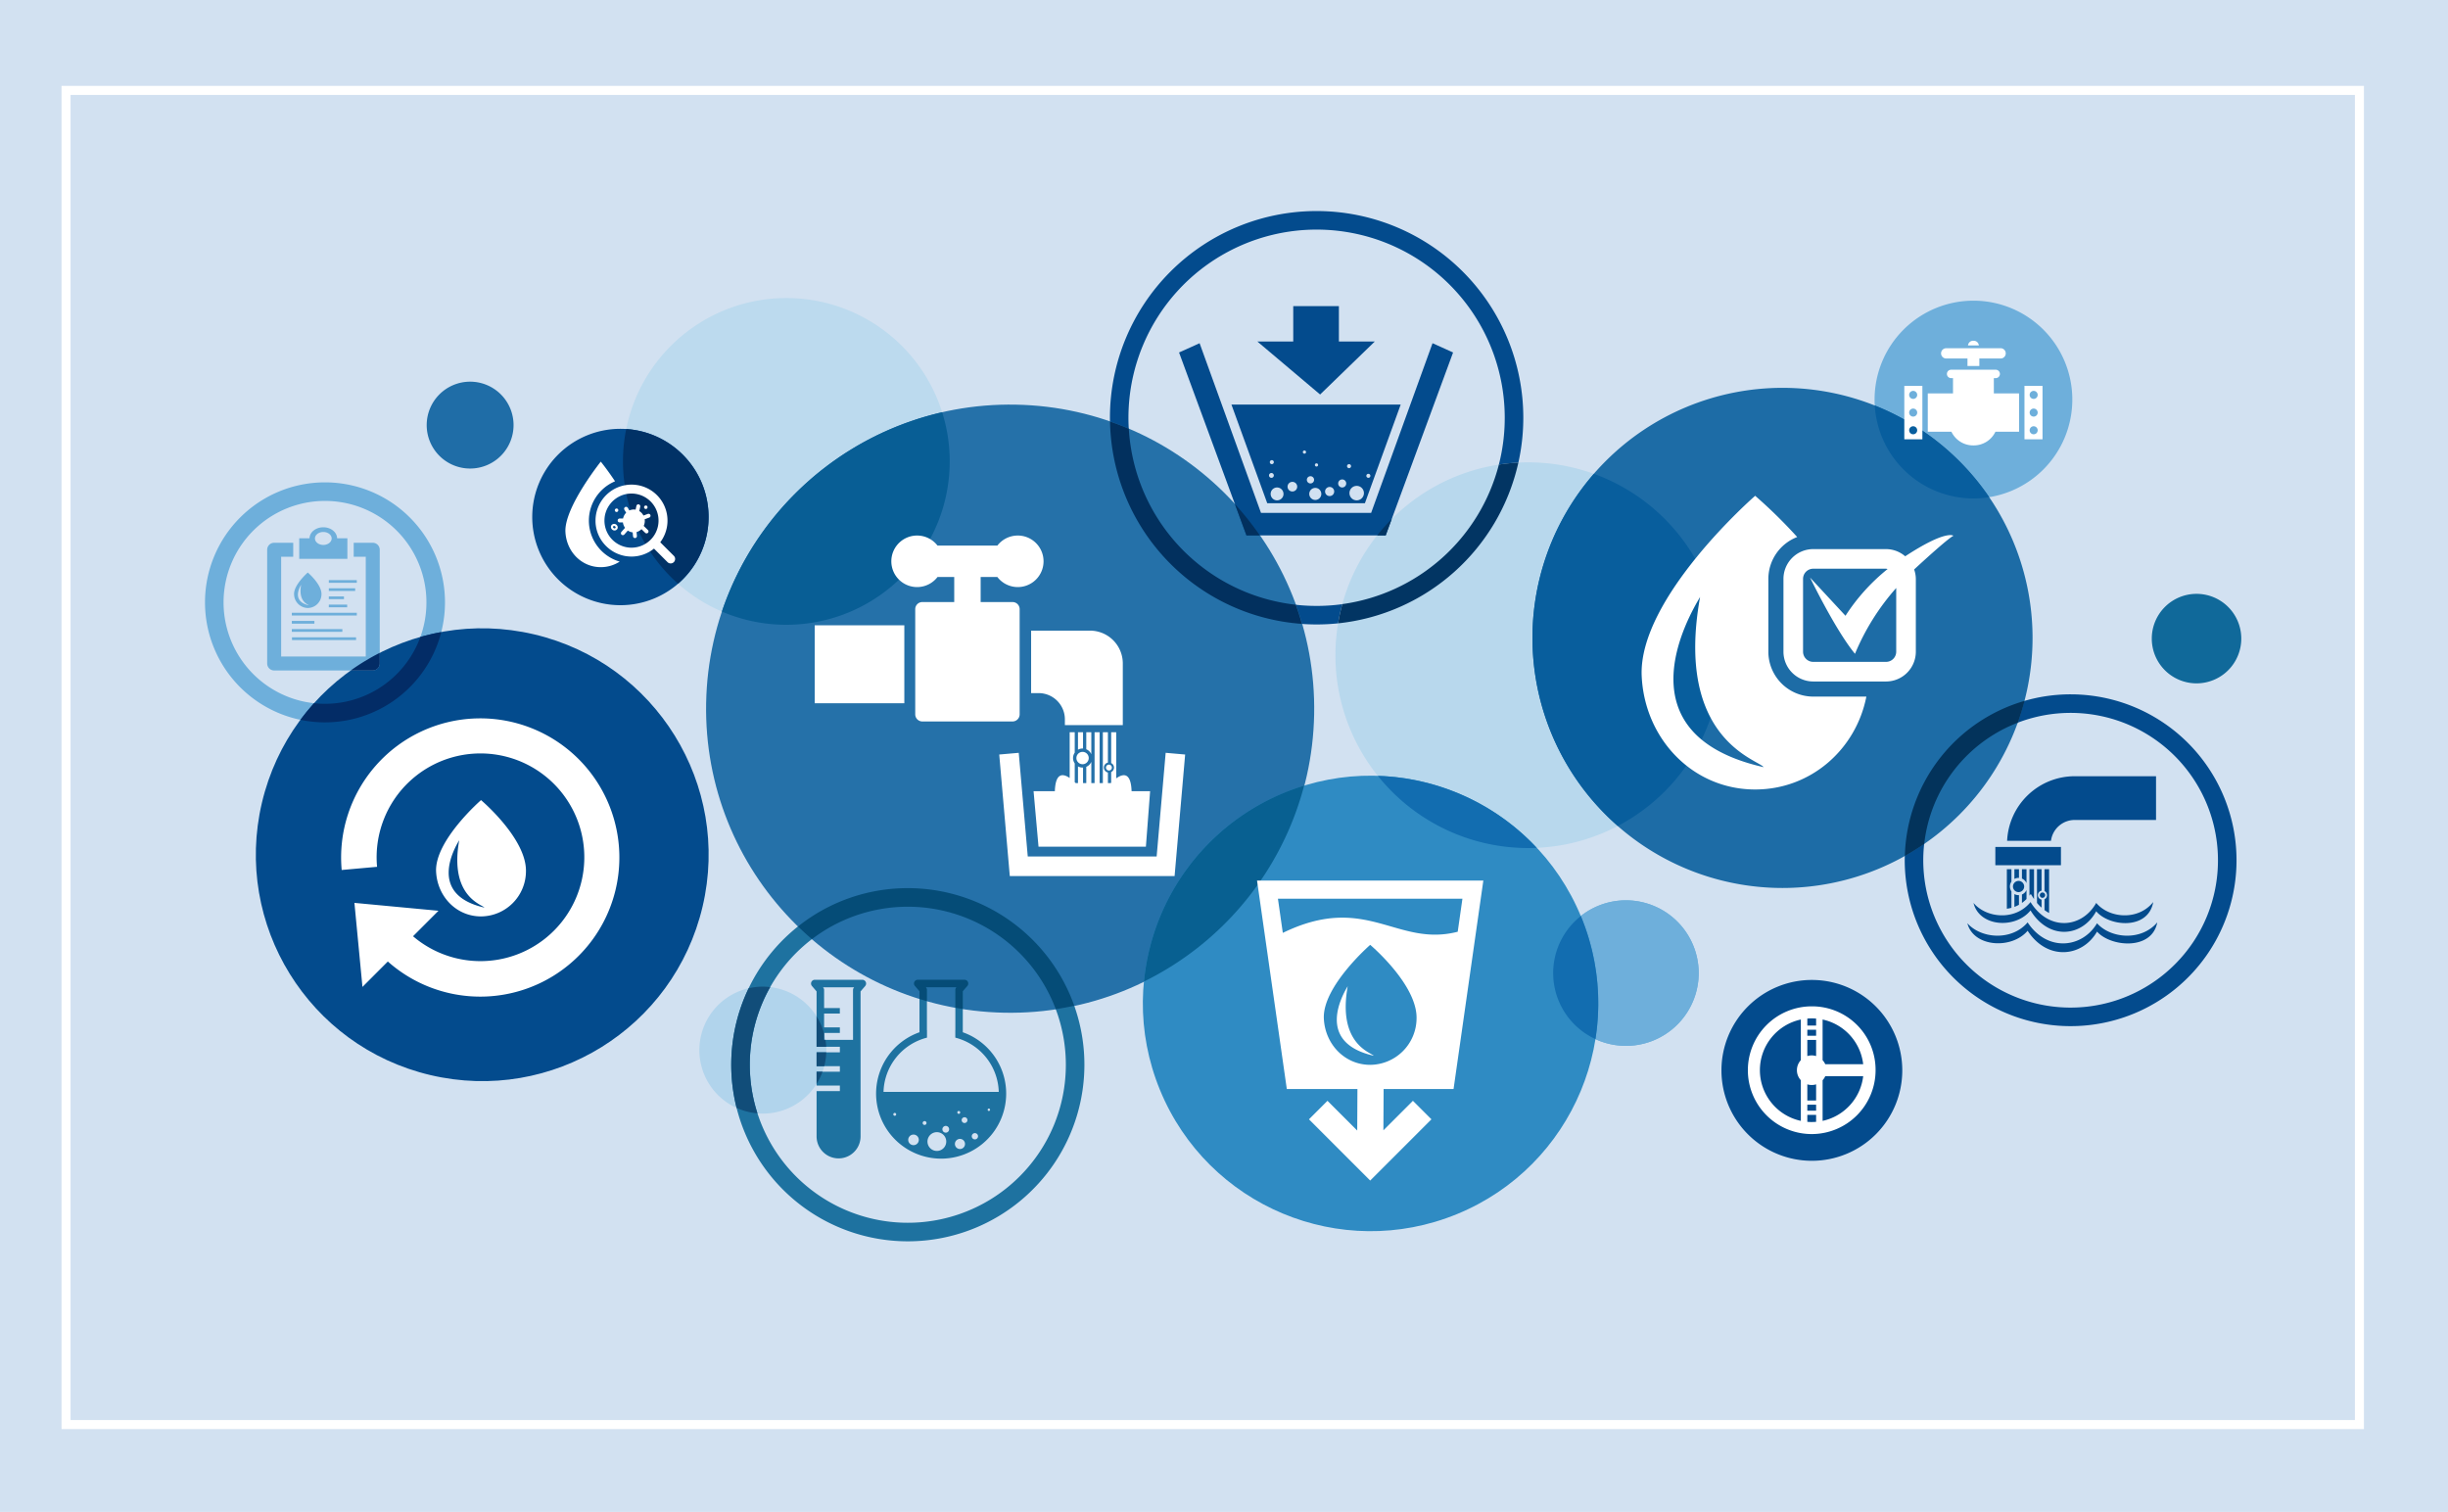 <svg xmlns="http://www.w3.org/2000/svg" width="812" height="501.48" viewBox="0 0 812 501.48">
  <g id="Grupo_1016006" data-name="Grupo 1016006" transform="translate(-596 -2750.682)">
    <rect id="dylan-shaw-UxyWwU6n_ts-unsplash" width="812" height="501.48" transform="translate(596 2750.682)" fill="#d2e1f1"/>
    <g id="Rectángulo_350619" data-name="Rectángulo 350619" transform="translate(616.408 2779.164)" fill="none" stroke="#fff" stroke-width="3">
      <rect width="763.711" height="445.51" stroke="none"/>
      <rect x="1.5" y="1.5" width="760.711" height="442.51" fill="none"/>
    </g>
    <g id="Grupo_1015771" data-name="Grupo 1015771" transform="translate(24.432 201.926)">
      <g id="Grupo_1015401" data-name="Grupo 1015401" transform="translate(623.734 2523.03)">
        <g id="_1" data-name="1" transform="translate(15.834 95.725)">
          <path id="Trazado_736707" data-name="Trazado 736707" d="M590.169,388.8a24.133,24.133,0,1,1-24.133-24.133A24.133,24.133,0,0,1,590.169,388.8Z" transform="translate(-94.712 -136.05)" fill="#6eafdb"/>
          <path id="Trazado_736708" data-name="Trazado 736708" d="M590.169,388.8a24.133,24.133,0,1,1-24.133-24.133A24.133,24.133,0,0,1,590.169,388.8Z" transform="translate(-94.712 -136.05)" fill="#6eafdb"/>
          <path id="Trazado_736709" data-name="Trazado 736709" d="M437.5,95.725a68.558,68.558,0,1,0,68.558,68.558A68.561,68.561,0,0,0,437.5,95.725Zm44.127,112.684A62.408,62.408,0,1,1,499.9,164.283,62.2,62.2,0,0,1,481.623,208.409Z" transform="translate(-68.778 -95.725)" fill="#034b8d"/>
          <path id="Trazado_736710" data-name="Trazado 736710" d="M734.108,284.292a55.026,55.026,0,1,0,55.024,55.025A55.025,55.025,0,0,0,734.108,284.292Zm34.556,89.584a48.875,48.875,0,1,1,14.313-34.558A48.7,48.7,0,0,1,768.664,373.876Z" transform="translate(-115.28 -123.998)" fill="#034b8d"/>
          <path id="Trazado_736711" data-name="Trazado 736711" d="M250.842,419.4a21.054,21.054,0,1,1-21.053-21.054A21.054,21.054,0,0,1,250.842,419.4Z" transform="translate(-44.757 -141.099)" fill="#b1d4ec"/>
          <path id="Trazado_736712" data-name="Trazado 736712" d="M584.857,257.741a63.962,63.962,0,1,1-63.96-63.965A63.961,63.961,0,0,1,584.857,257.741Z" transform="translate(-81.971 -110.427)" fill="#b8d8ed"/>
          <path id="Trazado_736713" data-name="Trazado 736713" d="M287.309,183.858a54.188,54.188,0,1,1-54.187-54.189A54.188,54.188,0,0,1,287.309,183.858Z" transform="translate(-40.289 -100.814)" fill="#bcdaee"/>
          <path id="Trazado_736714" data-name="Trazado 736714" d="M55.635,201.586a39.8,39.8,0,1,0,39.8,39.8A39.8,39.8,0,0,0,55.635,201.586Zm23.79,63.591a33.645,33.645,0,1,1,9.854-23.791A33.526,33.526,0,0,1,79.425,265.177Z" transform="translate(-15.834 -111.598)" fill="#6eafdb"/>
          <path id="Trazado_736715" data-name="Trazado 736715" d="M279.748,359.909a58.571,58.571,0,1,0,58.569,58.572A58.573,58.573,0,0,0,279.748,359.909Zm37.063,95.634a52.414,52.414,0,1,1,15.351-37.062A52.236,52.236,0,0,1,316.81,455.543Z" transform="translate(-46.622 -135.336)" fill="#1e72a0"/>
          <path id="Trazado_736716" data-name="Trazado 736716" d="M732.9,163.5A32.794,32.794,0,1,1,700.1,130.7,32.793,32.793,0,0,1,732.9,163.5Z" transform="translate(-113.515 -100.97)" fill="#6eafdb"/>
          <circle id="Elipse_9029" data-name="Elipse 9029" cx="100.839" cy="100.839" r="100.839" transform="matrix(0.019, -1, 1, 0.019, 164.309, 263.975)" fill="#2571a9"/>
          <path id="Trazado_736717" data-name="Trazado 736717" d="M283.655,359.909a58.313,58.313,0,0,0-36.42,12.717q2.235,2.175,4.606,4.207a52.425,52.425,0,0,1,80.894,23.23c2.068-.311,4.108-.7,6.132-1.137A58.588,58.588,0,0,0,283.655,359.909Z" transform="translate(-50.53 -135.336)" fill="#054c77"/>
          <path id="Trazado_736718" data-name="Trazado 736718" d="M217.523,240.335a54.21,54.21,0,0,0,73.071-66.1A100.989,100.989,0,0,0,217.523,240.335Z" transform="translate(-46.075 -107.497)" fill="#085e95"/>
          <circle id="Elipse_9030" data-name="Elipse 9030" cx="75.521" cy="75.521" r="75.521" transform="translate(288.062 221.661) rotate(-22.337)" fill="#2f8bc3"/>
          <path id="Trazado_736719" data-name="Trazado 736719" d="M473.518,316.125a63.831,63.831,0,0,0,49.866,23.92c.939,0,1.87-.031,2.8-.071A75.281,75.281,0,0,0,473.518,316.125Z" transform="translate(-84.458 -128.771)" fill="#126db0"/>
          <path id="Trazado_736720" data-name="Trazado 736720" d="M541.9,389.722a24.112,24.112,0,0,0,14.02,21.887,76.177,76.177,0,0,0,.928-11.827,75.266,75.266,0,0,0-5.771-28.977A24.07,24.07,0,0,0,541.9,389.722Z" transform="translate(-94.712 -136.97)" fill="#126db0"/>
          <path id="Trazado_736721" data-name="Trazado 736721" d="M382.222,384.892a101.049,101.049,0,0,0,53.124-64.984A75.572,75.572,0,0,0,382.222,384.892Z" transform="translate(-70.77 -129.339)" fill="#086091"/>
          <circle id="Elipse_9031" data-name="Elipse 9031" cx="75.084" cy="75.084" r="75.084" transform="translate(1.662 269.36) rotate(-76.748)" fill="#034b8d"/>
          <path id="Trazado_736722" data-name="Trazado 736722" d="M92.854,261.623a33.639,33.639,0,0,1-35.26,21.971q-2.386,2.647-4.52,5.514a39.829,39.829,0,0,0,46.709-29.1Q96.258,260.656,92.854,261.623Z" transform="translate(-21.418 -120.358)" fill="#032c66"/>
          <path id="Trazado_736723" data-name="Trazado 736723" d="M517.766,193.874a64.214,64.214,0,0,0-6.465.657,62.42,62.42,0,0,1-51.927,46.277,64.107,64.107,0,0,0-1.4,6.381A68.587,68.587,0,0,0,517.766,193.874Z" transform="translate(-82.127 -110.441)" fill="#023563"/>
          <path id="Trazado_736724" data-name="Trazado 736724" d="M432.63,244.962c-.62-2.146-1.288-4.27-2.046-6.354a62.375,62.375,0,0,1-55.372-58.378c-2.041-.869-4.128-1.652-6.237-2.386A68.538,68.538,0,0,0,432.63,244.962Z" transform="translate(-68.783 -108.038)" fill="#02305e"/>
          <path id="Trazado_736725" data-name="Trazado 736725" d="M699.694,247.647a82.941,82.941,0,1,1-82.942-82.941A82.942,82.942,0,0,1,699.694,247.647Z" transform="translate(-93.498 -106.068)" fill="#1d6ca6"/>
          <path id="Trazado_736726" data-name="Trazado 736726" d="M700.114,202.421a32.983,32.983,0,0,0,5.224-.419,83.188,83.188,0,0,0-37.958-30.409A32.792,32.792,0,0,0,700.114,202.421Z" transform="translate(-113.526 -107.101)" fill="#085e9e"/>
          <path id="Trazado_736727" data-name="Trazado 736727" d="M554.193,198.254a82.867,82.867,0,0,0,7.927,116.8,63.969,63.969,0,0,0-7.927-116.8Z" transform="translate(-93.498 -111.098)" fill="#085e9d"/>
          <path id="Trazado_736728" data-name="Trazado 736728" d="M202.022,209.946a29.248,29.248,0,1,1-29.248-29.25A29.248,29.248,0,0,1,202.022,209.946Z" transform="translate(-34.98 -108.465)" fill="#034b8d"/>
          <path id="Trazado_736729" data-name="Trazado 736729" d="M180,180.778a54.214,54.214,0,0,0,17.2,51.3,29.237,29.237,0,0,0-17.2-51.3Z" transform="translate(-40.289 -108.478)" fill="#013266"/>
          <path id="Trazado_736730" data-name="Trazado 736730" d="M679.125,338.288q3.308-1.859,6.425-4a48.861,48.861,0,0,1,31.035-40.205c.851-2.365,1.6-4.777,2.241-7.237A55.032,55.032,0,0,0,679.125,338.288Z" transform="translate(-115.287 -124.381)" fill="#03335b"/>
          <path id="Trazado_736731" data-name="Trazado 736731" d="M667.542,425.723a29.99,29.99,0,1,1-29.989-29.991A29.99,29.99,0,0,1,667.542,425.723Z" transform="translate(-104.557 -140.707)" fill="#034b8d"/>
          <path id="Trazado_736732" data-name="Trazado 736732" d="M805.166,259.929a14.843,14.843,0,1,1-14.842-14.843A14.841,14.841,0,0,1,805.166,259.929Z" transform="translate(-129.734 -118.12)" fill="#10699a"/>
          <path id="Trazado_736733" data-name="Trazado 736733" d="M227.329,424.244a52.151,52.151,0,0,1,6.764-25.747,20.235,20.235,0,0,0-7.163.4,58.73,58.73,0,0,0-3.988,39.655,20.892,20.892,0,0,0,6.923,1.812A52.371,52.371,0,0,1,227.329,424.244Z" transform="translate(-46.622 -141.099)" fill="#114d79"/>
          <path id="Trazado_736734" data-name="Trazado 736734" d="M131.151,176.71A14.406,14.406,0,1,1,116.746,162.3,14.407,14.407,0,0,1,131.151,176.71Z" transform="translate(-28.804 -105.708)" fill="#1f6da7"/>
        </g>
        <g id="_2" data-name="2" transform="translate(36.456 127.25)">
          <path id="Trazado_736735" data-name="Trazado 736735" d="M456.418,391.994c-1.687,2.83-10.814,18.639,8.612,23.058C464.288,414,452.948,411.291,456.418,391.994Zm-30.075-35.041.49,3.431,9.017,63.125.368,2.581h23.427l-.071,13.778L449.705,430l-6.141,6.139,20.311,20.311,6.141-6.141,14.168-14.17-6.14-6.14-9.789,9.786.074-13.7h23.2l.371-2.581,9.017-63.125.49-3.431Zm37.536,61.119c-8.487,0-14.977-6.885-15.376-15.354-.489-10.631,15.376-24.442,15.376-24.442s15.643,13.185,15.377,24.442A15.49,15.49,0,0,1,463.879,418.072Zm29.03-44.142c-20.3,5.217-30.34-13.082-58.016.377l-1.619-11.343h61.2Z" transform="translate(-98.007 -166.418)" fill="#fff"/>
          <path id="Trazado_736736" data-name="Trazado 736736" d="M115.355,359.355a15.012,15.012,0,0,0,14.9-14.884c.259-10.911-14.9-23.692-14.9-23.692s-15.379,13.389-14.906,23.692C100.835,352.682,107.127,359.355,115.355,359.355Zm-7.234-25.278c-3.364,18.7,7.629,21.333,8.348,22.349C97.641,352.145,106.487,336.819,108.121,334.077Zm39.583-26.92a46.151,46.151,0,0,0-78.571,36.8l11.738-1.052A34.444,34.444,0,1,1,92.8,365.935l8.439-8.452L73.36,354.865l2.665,27.873,8.416-8.43a46.148,46.148,0,0,0,63.263-67.15Z" transform="translate(-44.419 -156.929)" fill="#fff"/>
          <path id="Trazado_736737" data-name="Trazado 736737" d="M679.85,220.091s-2.331-2.157-16.01,6.8a9.778,9.778,0,0,0-6.355-2.383H633.335a9.891,9.891,0,0,0-9.879,9.875v24.154a9.892,9.892,0,0,0,9.879,9.878h24.149a9.892,9.892,0,0,0,9.881-9.878V234.385a9.627,9.627,0,0,0-.562-3.121C678.859,220.139,679.85,220.091,679.85,220.091Zm-18.991,38.447a3.377,3.377,0,0,1-3.374,3.373H633.335a3.38,3.38,0,0,1-3.378-3.373V234.385a3.383,3.383,0,0,1,3.378-3.373h24.149a3.3,3.3,0,0,1,.523.107,65.148,65.148,0,0,0-13.975,15.5L632.275,233.94s8.435,17.458,14.911,25.294a77.577,77.577,0,0,1,13.672-21.827Zm-42.411,0V234.385a14.9,14.9,0,0,1,9.565-13.882,164.373,164.373,0,0,0-13.941-13.678s-38.833,33.809-37.639,59.826c.975,20.733,16.864,37.586,37.639,37.586,18.473,0,33.443-13.29,36.885-30.81H633.335A14.907,14.907,0,0,1,618.447,258.537ZM595.8,240.4c-8.495,47.235,19.267,53.868,21.081,56.434C569.337,286.027,591.678,247.327,595.8,240.4Z" transform="translate(-120.507 -143.909)" fill="#fff"/>
          <path id="Trazado_736738" data-name="Trazado 736738" d="M678.914,179.02h5.992V161.3h-5.992Zm2.94-16.06a1.331,1.331,0,1,1-1.331,1.331A1.332,1.332,0,0,1,681.854,162.96Zm0,5.866a1.332,1.332,0,1,1-1.331,1.332A1.332,1.332,0,0,1,681.854,168.826Zm0,5.867a1.331,1.331,0,1,1-1.331,1.331A1.331,1.331,0,0,1,681.854,174.694Zm10.957-22.472h7.056v2.48H703.8v-2.48h7.056a1.7,1.7,0,1,0,0-3.409H692.812a1.7,1.7,0,1,0,0,3.409Zm15.8,6.509h.62a1.395,1.395,0,1,0,0-2.79H694.444a1.395,1.395,0,0,0,0,2.79h.621v5.075H686.7v12.707h7.843a7.974,7.974,0,0,0,7.189,4.533c.037,0,.073,0,.108,0s.072,0,.109,0a7.972,7.972,0,0,0,7.189-4.533h7.842V163.805h-8.367Zm10.158,2.565V179.02h5.992V161.3Zm3.051,16.06a1.331,1.331,0,1,1,1.332-1.331A1.33,1.33,0,0,1,721.817,177.356Zm0-5.866a1.332,1.332,0,1,1,1.332-1.331A1.331,1.331,0,0,1,721.817,171.49Zm0-5.867a1.331,1.331,0,1,1,1.332-1.331A1.331,1.331,0,0,1,721.817,165.623Zm-19.873-19.29c-.036,0-.072.007-.109.01s-.071-.01-.108-.01a1.7,1.7,0,0,0-1.689,1.55h3.595A1.7,1.7,0,0,0,701.944,146.333Z" transform="translate(-135.877 -134.838)" fill="#fff"/>
          <path id="Trazado_736739" data-name="Trazado 736739" d="M739.116,316.244a22.462,22.462,0,0,0-22.41,21.421h14.548a7.937,7.937,0,0,1,7.862-6.914H766.1V316.244ZM734.56,339.69H712.8v6.071H734.56Zm-10.093,21.07c6.13,9.981,17.125,8.826,21.787.282,4.311,5.111,17.239,6.308,18.916-3.059-5.029,6.244-14.6,5.393-18.916.285-4.662,8.331-15.657,9.55-21.787-.285-5.027,6.244-14.6,5.393-18.913.285C707.47,366.214,719.44,367,724.467,360.759Zm-2.106-7.933a1.856,1.856,0,1,0-1.855,1.855A1.855,1.855,0,0,0,722.36,352.826Zm6.957,2.869a.885.885,0,1,0-.885.884A.886.886,0,0,0,729.317,355.7Zm-4.761-.4.627,1.008c.145.235.3.458.448.679v-9.888h-1.517v8.75Zm6.069,6.308V347.091h-1.519v7.25a1.508,1.508,0,0,1,0,2.707v3.595c.322.235.647.459.978.656C730.262,361.406,730.443,361.5,730.626,361.6Zm-7.49-14.509h-1.516v3.094a2.876,2.876,0,0,1,1.516,1.5Zm4.992,7.117v-7.117h-1.516V358.27a15.164,15.164,0,0,0,1.4,1.472h.118v-2.561a1.517,1.517,0,0,1,0-2.974Zm-4.992-.246a2.882,2.882,0,0,1-1.516,1.507v2.8a10.779,10.779,0,0,0,1.516-1.3Zm-2.5-4v-2.876h-1.516v3.225a2.831,2.831,0,0,1,1.383-.358C720.551,349.958,720.595,349.964,720.639,349.967Zm-2.5-2.876h-1.519v13.1a12.15,12.15,0,0,0,1.519-.3V354.45a2.863,2.863,0,0,1,0-3.247Zm.979,8.244v4.249c.22-.081.442-.168.656-.265.293-.128.578-.277.86-.434v-3.2c-.044,0-.088.008-.133.008A2.833,2.833,0,0,1,719.122,355.335Zm27.411,9.68c-4.927,8.331-16.545,9.55-23.019-.286-5.312,6.248-15.432,5.395-19.986.286,2.025,7.946,14.674,8.735,19.986,2.492,6.474,9.981,18.092,8.827,23.019.282,4.555,5.112,18.215,6.309,19.984-3.059C761.207,370.977,751.088,370.123,746.534,365.015Z" transform="translate(-139.567 -160.315)" fill="#034b8d" fill-rule="evenodd"/>
          <path id="Trazado_736740" data-name="Trazado 736740" d="M253.745,277.951h29.727V252.1H253.745Zm71.782-3.354h2.482a8.706,8.706,0,0,1,8.716,8.7v1.923h19.214V264.75a10.885,10.885,0,0,0-10.9-10.874H325.527Zm44.629,19.8-2.99,34.379H324.412L321.422,294.4l-6.469.564,3.5,40.307h54.664l3.5-40.307Zm-48.432-12.764V246.756a2.365,2.365,0,0,0-2.366-2.364h-10.57v-8.3h5.544a8.546,8.546,0,1,0,0-10.424H294.477a8.546,8.546,0,1,0,0,10.424h5.546v8.3H289.454a2.364,2.364,0,0,0-2.366,2.364v34.875A2.367,2.367,0,0,0,289.454,284h29.9A2.368,2.368,0,0,0,321.724,281.631Zm20.871,16.549a2.047,2.047,0,1,0-2.047-2.048A2.048,2.048,0,0,0,342.594,298.18Zm11.161-10.605h-1.673V297.8a1.664,1.664,0,0,1,0,2.985V304.3c-.047.045-.094.088-.139.134H351v-3.5a1.675,1.675,0,0,1,0-3.282V287.574h-1.675v16.862H348.25V287.574h-1.675v16.862H345.5v-7.05a3.168,3.168,0,0,1-1.674,1.658v5.392h-1.079v-5.151c-.049,0-.1.009-.149.009a3.156,3.156,0,0,1-1.526-.394v5.536h-.76c-.1-.105-.213-.206-.319-.307v-6.207a3.151,3.151,0,0,1,0-3.58v-6.768h-1.676v15.174c-2.291-1.573-4.639-1.688-4.908,4.107-.005.094-.009.176-.013.269h-7.055l1.641,18.4H363.6l1.4-18.4h-6.143c0-.093-.008-.174-.013-.269-.275-5.947-2.742-5.667-5.09-3.98Zm-8.26,7.3v-7.3h-1.674v5.644A3.171,3.171,0,0,1,345.5,294.878Zm-2.752-1.9v-5.4h-1.675v5.789a3.136,3.136,0,0,1,1.526-.393C342.644,292.971,342.694,292.975,342.743,292.976Zm7.618,6.319a.976.976,0,1,0,.976-.977A.976.976,0,0,0,350.361,299.3Z" transform="translate(-72.128 -146.234)" fill="#fff" fill-rule="evenodd"/>
          <path id="Trazado_736741" data-name="Trazado 736741" d="M302.648,413.071v-13.6l1.517-1.767a1.231,1.231,0,0,0-.934-2.033H287.7a1.231,1.231,0,0,0-.934,2.033l1.517,1.767v13.6a21.574,21.574,0,1,0,14.364,0Zm-22.573,27.707a.479.479,0,1,1,.48-.478A.478.478,0,0,1,280.076,440.778Zm6.228,9.74a1.756,1.756,0,1,1,1.757-1.755A1.756,1.756,0,0,1,286.3,450.518Zm3.674-6.705a.639.639,0,1,1,.638-.638A.638.638,0,0,1,289.977,443.813Zm4.071,8.623a3.114,3.114,0,1,1,3.114-3.115A3.115,3.115,0,0,1,294.048,452.436ZM297,446.367a1.117,1.117,0,1,1,1.117-1.117A1.117,1.117,0,0,1,297,446.367Zm4.711,5.428a1.677,1.677,0,1,1,1.676-1.675A1.676,1.676,0,0,1,301.713,451.8Zm-.878-12.135a.479.479,0,1,1,.479.479A.48.48,0,0,1,300.835,439.66Zm2.4,3.514a.958.958,0,1,1,.957-.959A.959.959,0,0,1,303.231,443.174Zm3.433,5.429a1.039,1.039,0,1,1,1.037-1.039A1.037,1.037,0,0,1,306.663,448.6Zm-30.314-15.755a19.137,19.137,0,0,1,14.421-17.992v-2.5l-.024.006V399.012a1.234,1.234,0,0,0-.3-.8l-.068-.079h10.17l-.068.079a1.234,1.234,0,0,0-.3.8v13.349l-.018-.005v2.5a19.143,19.143,0,0,1,14.415,17.992Zm34.945,6.332a.4.4,0,1,1,.4-.4A.4.4,0,0,1,311.294,439.181Zm-41.97-43.514H253.56a1.248,1.248,0,0,0-.946,2.062l1.539,1.8,0,18.366h7.722v1.836h-7.722v4.589h7.723v1.838h-7.723v4.59h7.723v1.837h-7.723l0,15.027a7.294,7.294,0,0,0,14.589,0l-.005-48.083,1.54-1.8a1.249,1.249,0,0,0-.948-2.062Zm-2.792,2.581a1.26,1.26,0,0,0-.3.815l.009,16.539h-9.6v-2.3h5.229v-1.837h-5.227l0-4.589h5.224v-1.837H256.65l0-5.973a1.247,1.247,0,0,0-.3-.815l-.071-.081H266.6Z" transform="translate(-71.913 -172.223)" fill="#1e72a0"/>
          <path id="Trazado_736742" data-name="Trazado 736742" d="M254.476,421.868v4.589h2.547a21.139,21.139,0,0,0,.66-4.589Zm2.948-4.125h-.456v-2.106a20.93,20.93,0,0,0-2.492-5.689v10.083h3.195A21.094,21.094,0,0,0,257.424,417.743Zm-2.949,14.59a20.991,20.991,0,0,0,1.976-4.038h-1.976Z" transform="translate(-72.237 -174.364)" fill="#114d79"/>
          <path id="Trazado_736743" data-name="Trazado 736743" d="M309.256,395.667h-15.53a1.231,1.231,0,0,0-.934,2.033l1.517,1.767v2.557q1.225.381,2.463.732v-3.745a1.233,1.233,0,0,0-.3-.8l-.068-.079h10.17l-.068.079a1.234,1.234,0,0,0-.3.8v5.93q1.227.222,2.463.415v-5.889l1.517-1.767a1.231,1.231,0,0,0-.934-2.033Z" transform="translate(-77.938 -172.223)" fill="#054c77"/>
          <path id="Trazado_736744" data-name="Trazado 736744" d="M192.446,224.755l-4.521-4.516A11.932,11.932,0,0,0,171.4,203.39l0,0q-.354.256-.689.539a.073.073,0,0,0-.014.012c-.219.184-.432.378-.638.579l-.02.02c-.2.2-.4.4-.587.617l-.022.026q-.142.159-.276.324l-.008.008c-.086.107-.172.215-.254.325l-.022.028c-.083.111-.165.222-.245.337a.41.41,0,0,0-.025.035q-.114.161-.221.328a.112.112,0,0,1-.017.024c-.073.116-.145.231-.216.349l-.032.054c-.066.114-.133.23-.2.345l-.007.013c-.065.119-.129.24-.19.36-.01.024-.023.046-.034.071-.12.241-.23.487-.334.735-.01.028-.023.055-.034.082-.049.123-.1.247-.143.372,0,.013-.009.026-.014.038-.041.116-.081.23-.118.348-.011.029-.02.058-.031.086-.039.127-.077.252-.113.379l-.019.071c-.031.11-.059.224-.086.337-.008.029-.015.056-.021.086-.031.128-.059.255-.084.386-.006.029-.013.06-.018.089-.022.112-.043.227-.061.341l-.013.078c-.02.131-.038.262-.054.394,0,.035-.008.069-.011.1-.014.12-.025.24-.037.361,0,.019,0,.037-.005.058-.009.134-.018.269-.025.4,0,.037,0,.074,0,.108-.005.134-.009.268-.009.4v.014c0,.1,0,.2,0,.3l0,.065c0,.076,0,.15.008.228,0,.031,0,.062.005.094.005.065.008.133.013.2,0,.034.007.07.008.1.005.062.011.123.017.184,0,.037.007.073.011.111.007.06.014.12.02.179.005.037.009.072.015.11.007.059.015.119.025.179,0,.036.01.071.017.108.008.06.019.12.028.179.008.036.013.069.018.1.013.063.025.125.037.187.006.031.012.062.018.1.015.07.03.139.047.209.005.023.009.045.015.068.043.185.089.369.143.551q.01.04.023.079c.019.065.036.128.056.191l.032.1c.016.057.036.113.054.169.011.036.024.071.036.106.019.053.038.105.057.159.013.036.025.072.04.109s.037.1.058.153.028.072.043.11.041.1.061.15.031.072.047.109.043.1.065.149c.016.034.031.071.048.107l.07.15c.017.033.032.068.048.1.027.054.054.107.08.161.014.028.03.057.044.087.042.082.084.162.128.241.01.02.02.039.033.06.031.06.065.121.1.18.02.035.039.067.059.1s.054.092.082.137.043.072.066.107.051.084.078.126.048.074.071.111.053.079.078.118.05.076.076.112.052.077.08.114.053.075.08.112.052.073.08.109.054.076.083.112.054.071.081.105.058.076.088.112.053.067.081.1l.091.111c.026.031.054.062.079.094s.065.077.1.115l.043.051c.082.092.164.183.246.271l.066.071c.037.04.075.078.114.116l.076.079c.039.038.077.075.115.113s.053.051.08.077.078.073.116.111l.082.075c.039.037.078.074.12.109l.08.072.125.108.08.067c.043.037.087.073.129.107.026.023.052.043.077.062.045.037.091.074.138.11l.067.053.149.113c.014.009.027.02.042.03.254.187.516.366.786.532l.05.032.168.1.066.039c.054.032.11.063.165.094l.072.04c.054.031.109.06.166.09l.071.038c.056.03.113.058.17.086l.07.037.177.085c.021.009.041.019.062.029l.186.086.046.02a11.909,11.909,0,0,0,1.176.446l.031.011.21.064.055.016.2.057.064.018c.067.017.133.035.2.05l.067.017c.068.017.135.031.2.048l.065.014.207.044.055.01c.073.014.147.029.221.042l.034.005a12.109,12.109,0,0,0,2.016.171,11.886,11.886,0,0,0,7.472-2.637l4.482,4.48a1.48,1.48,0,0,0,2.1-2.087ZM178.4,222.038h-.006a8.95,8.95,0,0,1-6.338-2.624l-.007-.008c-.059-.058-.116-.118-.173-.178-.08-.084-.156-.168-.232-.254l-.06-.069a8.943,8.943,0,0,1-2.168-5.845c0-.111,0-.223.006-.334,0-.022,0-.046,0-.069.005-.108.012-.214.02-.32,0-.02,0-.039.006-.058.008-.1.018-.2.031-.3,0-.014,0-.028,0-.043.014-.105.029-.21.046-.315,0-.023.008-.045.012-.07.018-.1.037-.207.057-.312a.2.2,0,0,1,.009-.032c.02-.1.042-.194.065-.29a.5.5,0,0,0,.014-.059c.026-.1.053-.2.082-.3.006-.02.013-.04.018-.06.03-.1.059-.2.093-.293l.005-.015c.034-.1.069-.2.107-.3a.479.479,0,0,1,.024-.061c.037-.1.075-.192.115-.288l.02-.042c.04-.089.08-.178.12-.264l.019-.04c.045-.094.092-.186.14-.278l.028-.054c.049-.093.1-.185.152-.276l.005-.009c.052-.088.105-.178.162-.265l.028-.045c.054-.088.111-.175.171-.261a.33.33,0,0,0,.027-.04c.059-.084.118-.168.18-.252l.008-.011q.1-.128.194-.25c.013-.015.023-.03.034-.043.067-.082.135-.163.2-.243l.016-.018c.068-.077.138-.154.207-.228l.025-.025c.072-.077.147-.152.221-.227l.034-.032c.155-.151.313-.3.479-.436l.031-.027c.082-.068.166-.136.25-.2a.273.273,0,0,0,.023-.02c.087-.065.173-.13.26-.193l.008-.006c.088-.062.179-.125.269-.184l.036-.023c.184-.121.372-.235.566-.343l.025-.014c.094-.053.19-.1.29-.152l.031-.015c.2-.1.4-.19.6-.275a.28.28,0,0,0,.036-.016c.1-.041.206-.081.309-.117a.078.078,0,0,0,.019-.008c.1-.037.208-.072.315-.106a8.977,8.977,0,1,1,2.722,17.534Zm-7.912,2.744a14.219,14.219,0,0,1-3.816-3.818,14.105,14.105,0,0,1,0-15.808,14.266,14.266,0,0,1,3.816-3.817,14.2,14.2,0,0,1,2.4-1.3c.014-.006.026-.01.04-.017-2.51-3.795-4.731-6.526-4.731-6.526s-12.109,15.146-11.73,23.266c.3,6.473,5.251,11.733,11.73,11.733a11.5,11.5,0,0,0,6.273-1.842,13.892,13.892,0,0,1-1.583-.562A14.194,14.194,0,0,1,170.486,224.782Zm2.74-10.465a1.112,1.112,0,0,0-1.531.336,1.025,1.025,0,0,0-.1.78,1.2,1.2,0,0,0,.558.722,1.113,1.113,0,0,0,1.533-.335,1.02,1.02,0,0,0,.1-.779A1.193,1.193,0,0,0,173.226,214.317Zm-.145,1.149a.419.419,0,0,1-.58.088.508.508,0,0,1-.236-.3.329.329,0,0,1,.029-.252.423.423,0,0,1,.581-.088.51.51,0,0,1,.235.3A.319.319,0,0,1,173.081,215.466Zm10.711-4.628-1.445.535a3.736,3.736,0,0,0-1.379-1.482l.318-1.462a.648.648,0,0,0-1.266-.275l-.275,1.275a3.423,3.423,0,0,0-2.069.267l-.53-.893a.647.647,0,0,0-1.113.661l.583.977a3.848,3.848,0,0,0-1.028,1.92l-1.134,0a.647.647,0,1,0,0,1.295l1.085,0a3.881,3.881,0,0,0,.7,1.789l-1.2,1.362a.647.647,0,0,0,.969.858l1.158-1.309a3.524,3.524,0,0,0,1.606.6l.122,1.307a.647.647,0,0,0,1.289-.122l-.122-1.287a3.607,3.607,0,0,0,1.632-.956l1.237,1.21a.647.647,0,0,0,.905-.925l-1.4-1.369a3.892,3.892,0,0,0,.358-1.636,3.83,3.83,0,0,0-.043-.564l1.506-.559a.647.647,0,1,0-.451-1.212Zm-10.361-.642a.576.576,0,1,0-.575-.576A.577.577,0,0,0,173.431,210.2Zm9.7-.994a.576.576,0,1,0-.575-.576A.577.577,0,0,0,183.133,209.2Z" transform="translate(-57.541 -141.909)" fill="#fff"/>
          <path id="Trazado_736745" data-name="Trazado 736745" d="M53.562,245.881a4.581,4.581,0,0,0,4.545-4.54c.078-3.328-4.545-7.225-4.545-7.225s-4.691,4.082-4.546,7.225A4.624,4.624,0,0,0,53.562,245.881Zm-2.208-7.711c-1.024,5.706,2.329,6.506,2.547,6.816C48.159,243.68,50.856,239.006,51.355,238.17Zm18.469,9.3H48.265v.893H69.824Zm-21.559,2.708v.893h7.491v-.893Zm0,3.6H65.031v-.892H48.265ZM66.7,222.763H63.288c-.037-2.02-2.074-3.654-4.572-3.654s-4.535,1.634-4.573,3.654H50.726v6.806H66.7Zm-7.989,2.2c-1.527,0-2.77-.963-2.77-2.147s1.244-2.148,2.77-2.148,2.77.963,2.77,2.148S60.242,224.967,58.715,224.967Zm10.87,30.652H48.324v.891H69.585Zm.239-18.982H60.542v.893h9.282Zm5.287-12.389H68.794v4.638h4v33.079H44.73V228.886h4v-4.638H42.411a2.32,2.32,0,0,0-2.318,2.32v37.716a2.319,2.319,0,0,0,2.318,2.319h32.7a2.32,2.32,0,0,0,2.319-2.319V226.567A2.32,2.32,0,0,0,75.111,224.248Zm-14.569,21.4h6.093v-.891H60.542Zm0-2.707h5.029v-.892H60.542Zm8.746-3.6H60.542v.89h8.746Z" transform="translate(-40.093 -145.75)" fill="#6eafdb"/>
          <path id="Trazado_736746" data-name="Trazado 736746" d="M72.682,273.948H80a2.32,2.32,0,0,0,2.319-2.319V268.1A74.982,74.982,0,0,0,72.682,273.948Z" transform="translate(-44.979 -153.095)" fill="#032c66"/>
          <path id="Trazado_736747" data-name="Trazado 736747" d="M639.048,406.032a21.18,21.18,0,1,0,21.18,21.18A21.05,21.05,0,0,0,639.048,406.032Zm17.071,19.186H643.533a4.932,4.932,0,0,0-.878-1.331V410.4a17.189,17.189,0,0,1,13.464,14.815Zm-15.613,15.424h-2.918v-2h2.918Zm0-3.377h-2.918V431.9a4.927,4.927,0,0,0,2.918,0Zm-2.918-23.481h2.918v2h-2.918Zm0,3.377h2.918v5.362a4.927,4.927,0,0,0-2.918,0Zm1.46-7.137c.489,0,.975.023,1.458.065V412.4h-2.918v-2.312C638.072,410.046,638.558,410.023,639.048,410.023Zm0,34.379c-.491,0-.978-.026-1.46-.065v-2.314h2.918v2.314C640.025,444.376,639.539,444.4,639.048,444.4Zm-17.19-17.19A17.191,17.191,0,0,1,635.44,410.4v13.484a4.895,4.895,0,0,0,0,6.651v13.481A17.215,17.215,0,0,1,621.858,427.212Zm20.8,16.807V430.538a4.941,4.941,0,0,0,.878-1.33h12.584A17.226,17.226,0,0,1,642.655,444.019Z" transform="translate(-126.723 -173.777)" fill="#fff"/>
          <path id="Trazado_736748" data-name="Trazado 736748" d="M457.561,198.182l11.867-32.7H413.294l11.867,32.7Zm1.146-9.744a.667.667,0,1,1-.667.667A.666.666,0,0,1,458.707,188.437Zm-3.871,4a2.4,2.4,0,1,1-2.4,2.4A2.4,2.4,0,0,1,454.835,192.441Zm-2.536-7.208a.668.668,0,1,1-.668.667A.667.667,0,0,1,452.3,185.233Zm-2.27,5.072a1.335,1.335,0,1,1-1.335,1.335A1.334,1.334,0,0,1,450.03,190.306Zm-4.168,2.492a1.513,1.513,0,1,1-1.512,1.513A1.512,1.512,0,0,1,445.862,192.8Zm-2.758,2.314a2,2,0,1,1-2-2A2,2,0,0,1,443.1,195.111Zm-1.6-10.145a.534.534,0,1,1-.534.534A.533.533,0,0,1,441.5,184.967Zm-2,4.271a1.2,1.2,0,1,1-1.2,1.2A1.2,1.2,0,0,1,439.5,189.237Zm-2-8.541a.534.534,0,1,1-.534.534A.532.532,0,0,1,437.5,180.7Zm-4,10.412a1.6,1.6,0,1,1-1.6,1.6A1.6,1.6,0,0,1,433.493,191.107Zm-2.936,4a2.136,2.136,0,1,1-2.136-2.136A2.136,2.136,0,0,1,430.557,195.111ZM426.685,183.9a.667.667,0,1,1-.666.667A.666.666,0,0,1,426.685,183.9Zm-.133,4.272a.8.8,0,1,1-.8.8A.8.8,0,0,1,426.552,188.17Zm53.441-43.05-20.362,56.265H423.091l-20.363-56.265-6.813,3.074,22.35,60.665h46.193l22.35-60.665Zm-19.154-.565H448.931V132.811h-15.14v11.744H421.884l20.82,17.578Z" transform="translate(-93.444 -132.811)" fill="#034b8d"/>
          <path id="Trazado_736749" data-name="Trazado 736749" d="M417.707,210.059l3.825,10.383h4.438A101.336,101.336,0,0,0,417.707,210.059Z" transform="translate(-96.712 -144.393)" fill="#02305e"/>
          <path id="Trazado_736750" data-name="Trazado 736750" d="M478.05,215.891a64.661,64.661,0,0,0-4.812,5.425h2.814Z" transform="translate(-105.038 -145.268)" fill="#023563"/>
        </g>
      </g>
    </g>
  </g>
</svg>
